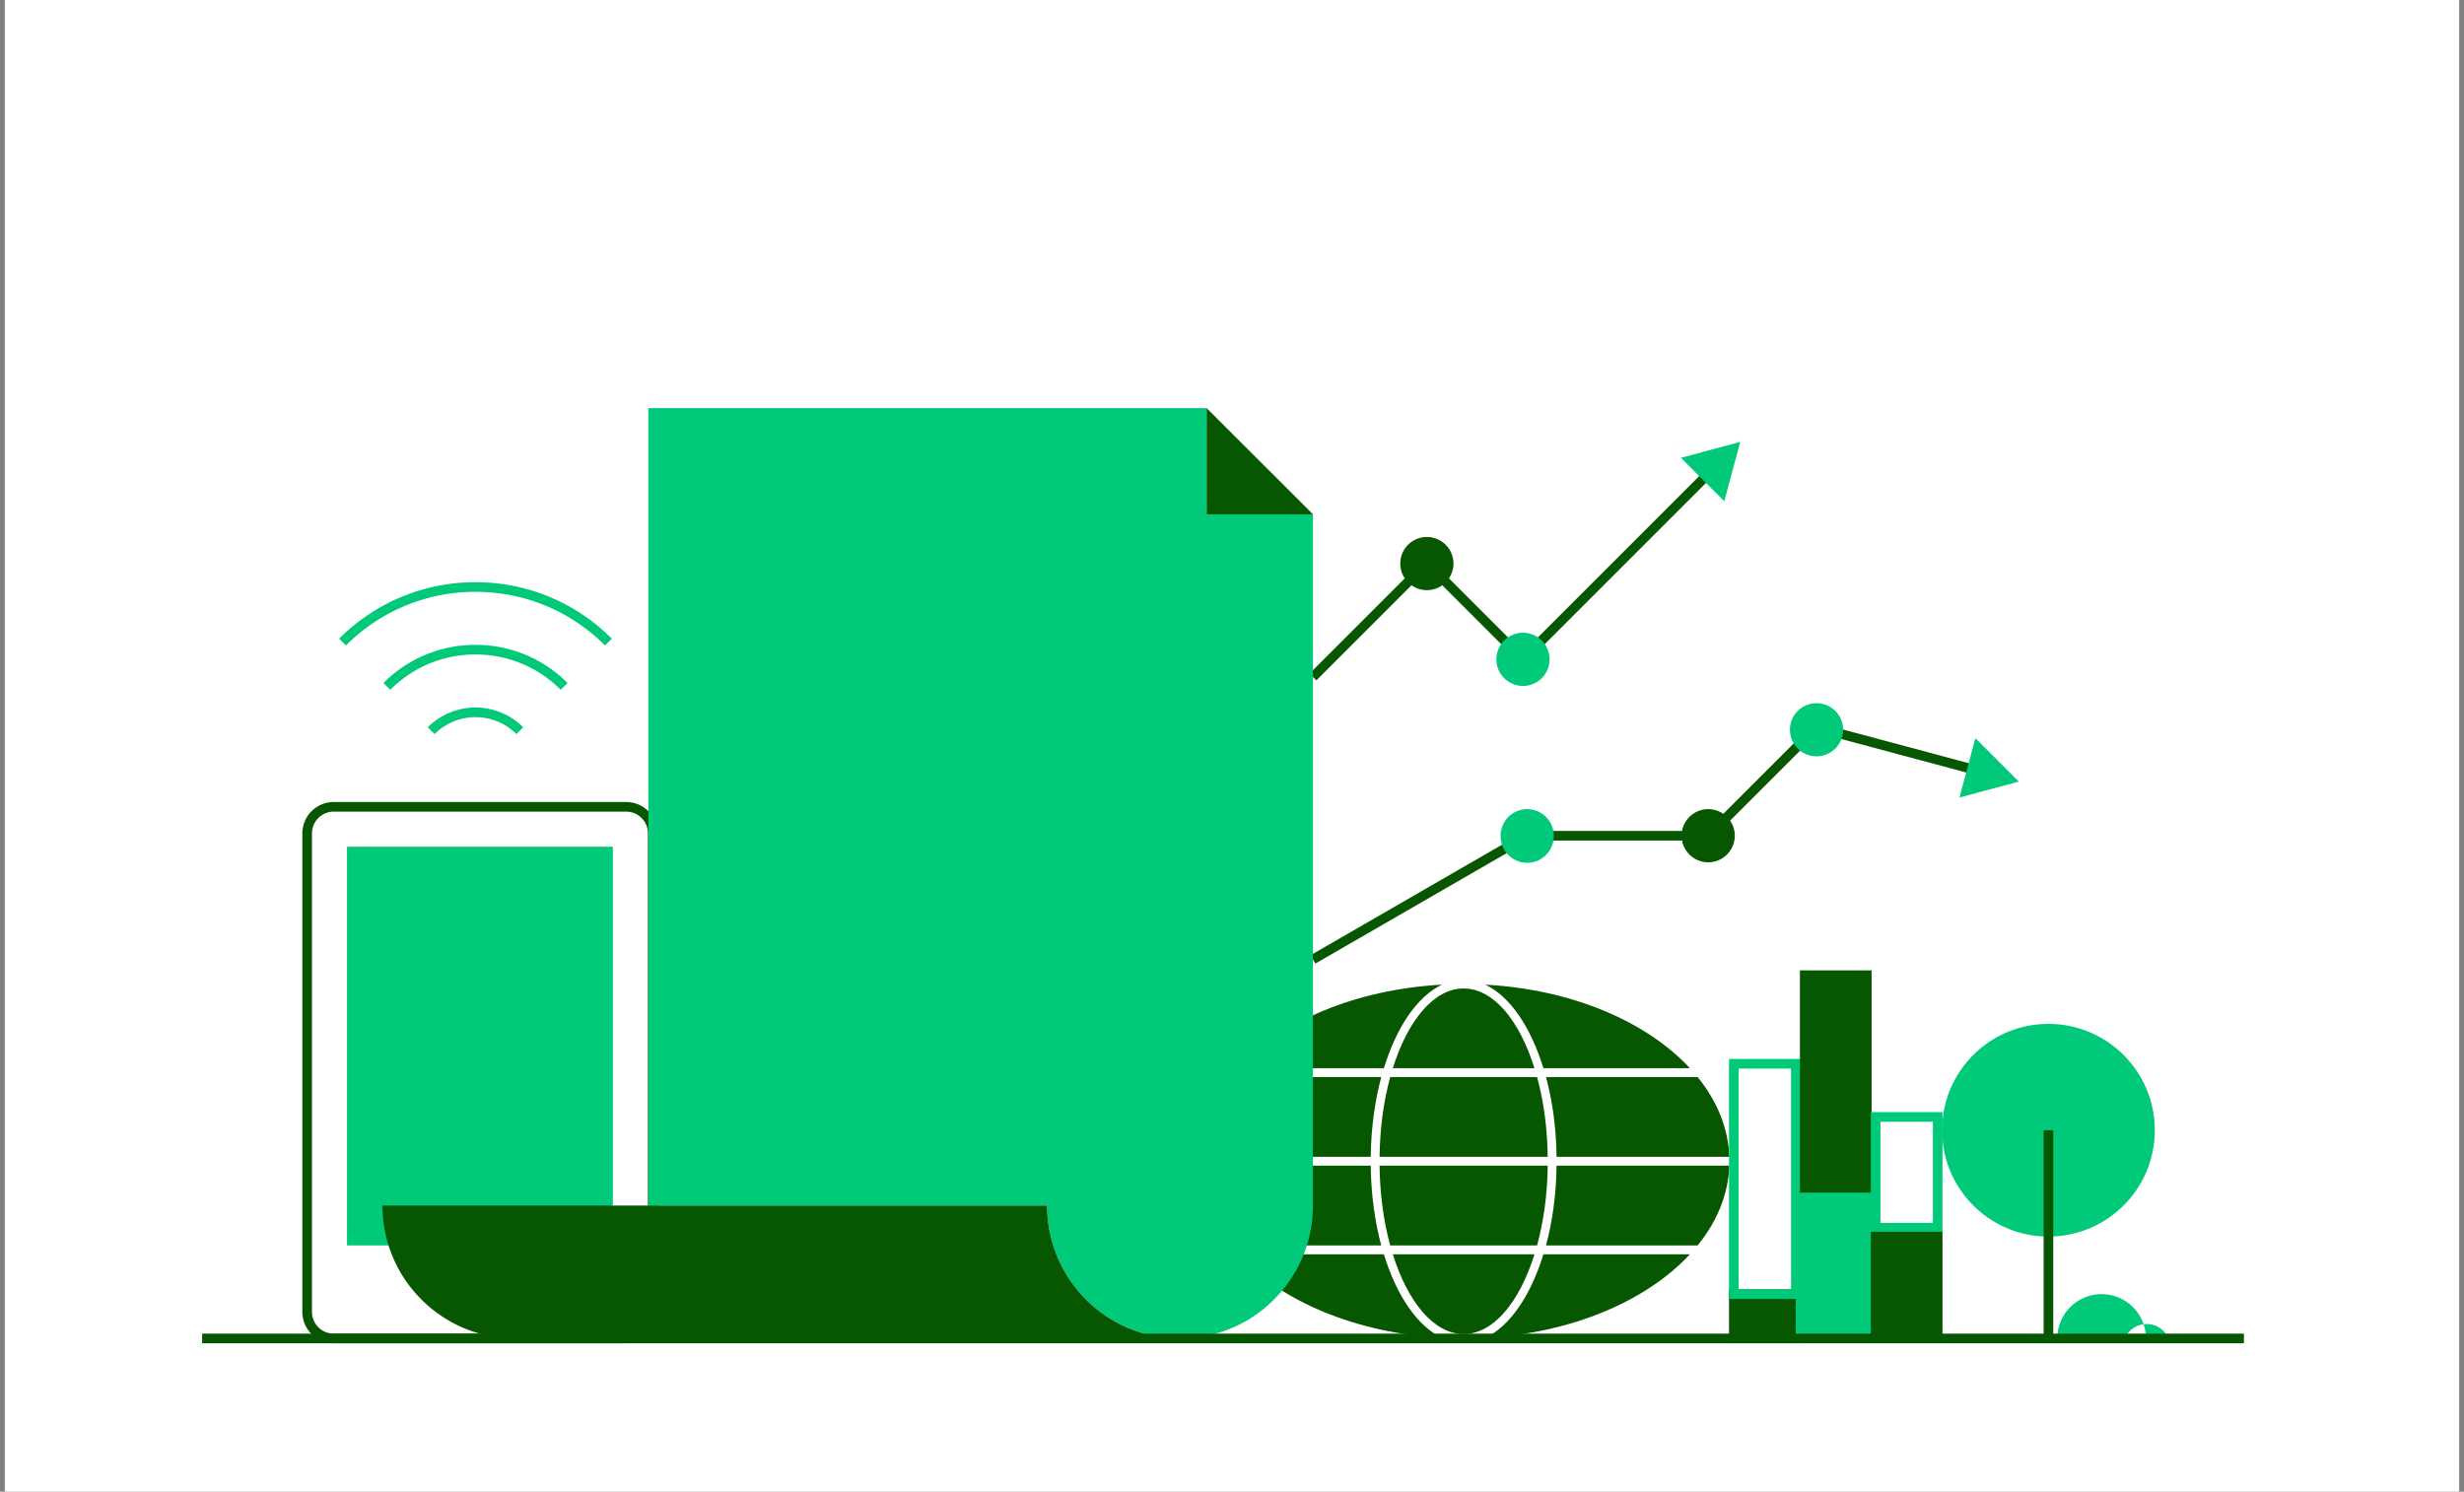 <svg xmlns="http://www.w3.org/2000/svg" xmlns:xlink="http://www.w3.org/1999/xlink" width="256" height="155" viewBox="0 0 256 155">
    <rect x="0" y="0" width="256" height="155" fill="#808080" stroke="none"/>
    <defs>
        <path id="a" d="M0 97.136h212.133V0H0z"/>
    </defs>
    <g fill="none" fill-rule="evenodd">
        <path fill="#FFF" fill-rule="nonzero" d="M.5 0h255v155H.5z"/>
        <g transform="translate(21 42.404)">
            <path fill="#075600" d="M123.708 68.593h14.717c-1.556-4.974-4.27-8.286-7.358-8.286s-5.803 3.312-7.359 8.286M121.411 78.721h-17.947c.11 2.994 1.284 5.812 3.292 8.287h15.752c-.67-2.49-1.06-5.303-1.097-8.287M103.463 77.8h17.948c.038-2.984.427-5.797 1.097-8.286h-15.752c-2.007 2.475-3.182 5.292-3.293 8.286M122.332 77.8h17.47c-.036-3.002-.43-5.822-1.104-8.286h-15.262c-.673 2.464-1.067 5.284-1.104 8.286M138.426 87.928h-14.717c1.556 4.975 4.27 8.287 7.358 8.287s5.803-3.312 7.359-8.287M139.802 78.721h-17.47c.036 3.003.43 5.823 1.104 8.287h15.262c.673-2.464 1.067-5.284 1.104-8.287"/>
            <path fill="#075600" d="M122.78 68.593c1.319-4.294 3.483-7.482 6.041-8.681-8.99.483-16.766 3.833-21.262 8.681h15.22zM122.78 87.928h-15.22c4.495 4.85 12.27 8.198 21.262 8.682-2.558-1.199-4.723-4.387-6.042-8.682M139.354 87.928c-1.319 4.295-3.484 7.483-6.042 8.682 8.991-.484 16.767-3.832 21.264-8.682h-15.222zM139.354 68.593h15.22c-4.495-4.848-12.27-8.198-21.261-8.681 2.558 1.199 4.722 4.387 6.041 8.681M158.671 78.721h-17.948c-.038 2.984-.427 5.798-1.098 8.287h15.754c2.007-2.475 3.182-5.293 3.292-8.287M139.626 69.514c.67 2.489 1.059 5.302 1.096 8.286h17.95c-.112-2.994-1.286-5.811-3.294-8.286h-15.752z"/>
            <path stroke="#075600" d="M115.412 27.938l11.834-11.834 9.983 9.983L156.717 6.6M167.731 33.18l-11.256 11.257h-18.482"/>
            <path fill="#075600" d="M130.008 16.104a2.763 2.763 0 1 1-5.525 0 2.763 2.763 0 0 1 5.525 0"/>
            <path fill="#00C97A" d="M139.992 26.058a2.763 2.763 0 1 1-5.525-.001 2.763 2.763 0 0 1 5.525 0"/>
            <path fill="#075600" d="M159.238 44.436a2.762 2.762 0 1 1-5.524 0 2.762 2.762 0 0 1 5.524 0"/>
            <path stroke="#075600" d="M115.412 57.287l22.257-12.85M168.113 33.283l15.676 4.2"/>
            <path fill="#00C97A" d="M170.493 33.424a2.762 2.762 0 1 1-5.524 0 2.762 2.762 0 0 1 5.524 0M20.743 87.008h-5.69V45.575h27.621v37.29"/>
            <path stroke="#075600" d="M44.06 96.675H13.675a2.762 2.762 0 0 1-2.762-2.762V44.194a2.762 2.762 0 0 1 2.762-2.762h30.383a2.763 2.763 0 0 1 2.762 2.762v38.67"/>
            <path fill="#00C97A" d="M115.412 11.04v71.825c0 3.81-1.548 7.263-4.043 9.758a13.703 13.703 0 0 1-9.768 4.052c-2.348 0-4.557-.58-6.492-1.61-4.345-2.321-7.318-6.925-7.318-12.2H46.358V0h58.006v11.04h11.048z"/>
            <path fill="#075600" d="M115.411 11.04h-11.047V0z"/>
            <mask id="b" fill="#fff">
                <use xlink:href="#a"/>
            </mask>
            <path fill="#075600" d="M159.14 96.675h6.445v-4.603h-6.445z" mask="url(#b)"/>
            <path stroke="#075600" d="M159.14 96.675h6.445v-4.603h-6.445z" mask="url(#b)"/>
            <path stroke="#00C97A" d="M159.14 92.072h6.445V68.133h-6.445z" mask="url(#b)"/>
            <path fill="#00C97A" d="M165.571 96.708h8.313V81.195h-8.313z" mask="url(#b)"/>
            <path fill="#075600" d="M166.506 81.023h6.445V58.926h-6.445z" mask="url(#b)"/>
            <path stroke="#075600" d="M166.506 81.023h6.445V58.926h-6.445z" mask="url(#b)"/>
            <path stroke="#00C97A" d="M173.872 85.166h6.445V73.657h-6.445z" mask="url(#b)"/>
            <path fill="#075600" d="M173.872 95.754h6.445v-9.667h-6.445z" mask="url(#b)"/>
            <path stroke="#075600" d="M173.872 95.754h6.445v-9.667h-6.445z" mask="url(#b)"/>
            <path stroke="#00C97A" d="M33.008 33.522a6.49 6.49 0 0 0-4.604-1.906 6.49 6.49 0 0 0-4.604 1.906M19.195 28.919a12.938 12.938 0 0 1 9.21-3.815c3.478 0 6.747 1.355 9.208 3.815M14.593 24.314a19.41 19.41 0 0 1 13.811-5.72c5.216 0 10.121 2.031 13.811 5.72" mask="url(#b)"/>
            <path fill="#00C97A" d="M199.765 96.675a2.464 2.464 0 0 1 2.265-1.502 2.452 2.452 0 0 1 2.265 1.502M192.746 96.675a4.603 4.603 0 1 1 9.207 0M202.874 75.038c0 6.102-4.947 11.049-11.049 11.049-6.102 0-11.048-4.947-11.048-11.049 0-6.102 4.946-11.048 11.048-11.048s11.049 4.946 11.049 11.048" mask="url(#b)"/>
            <path stroke="#075600" d="M191.825 96.675V75.038"/>
            <path fill="#00C97A" d="M140.43 44.436a2.762 2.762 0 1 1-5.523 0 2.762 2.762 0 0 1 5.524 0" mask="url(#b)"/>
            <path fill="#075600" d="M101.601 96.675H32.548c-7.624 0-13.811-6.187-13.811-13.81H87.79c0 5.275 2.973 9.879 7.318 12.199a13.753 13.753 0 0 0 6.492 1.611" mask="url(#b)"/>
            <path stroke="#075600" d="M212.133 96.675H0"/>
            <path fill="#00C97A" d="M158.15 9.681l-4.513-4.513 6.162-1.65zM182.582 40.465l1.652-6.166 4.51 4.512z" mask="url(#b)"/>
        </g>
    </g>
</svg>

